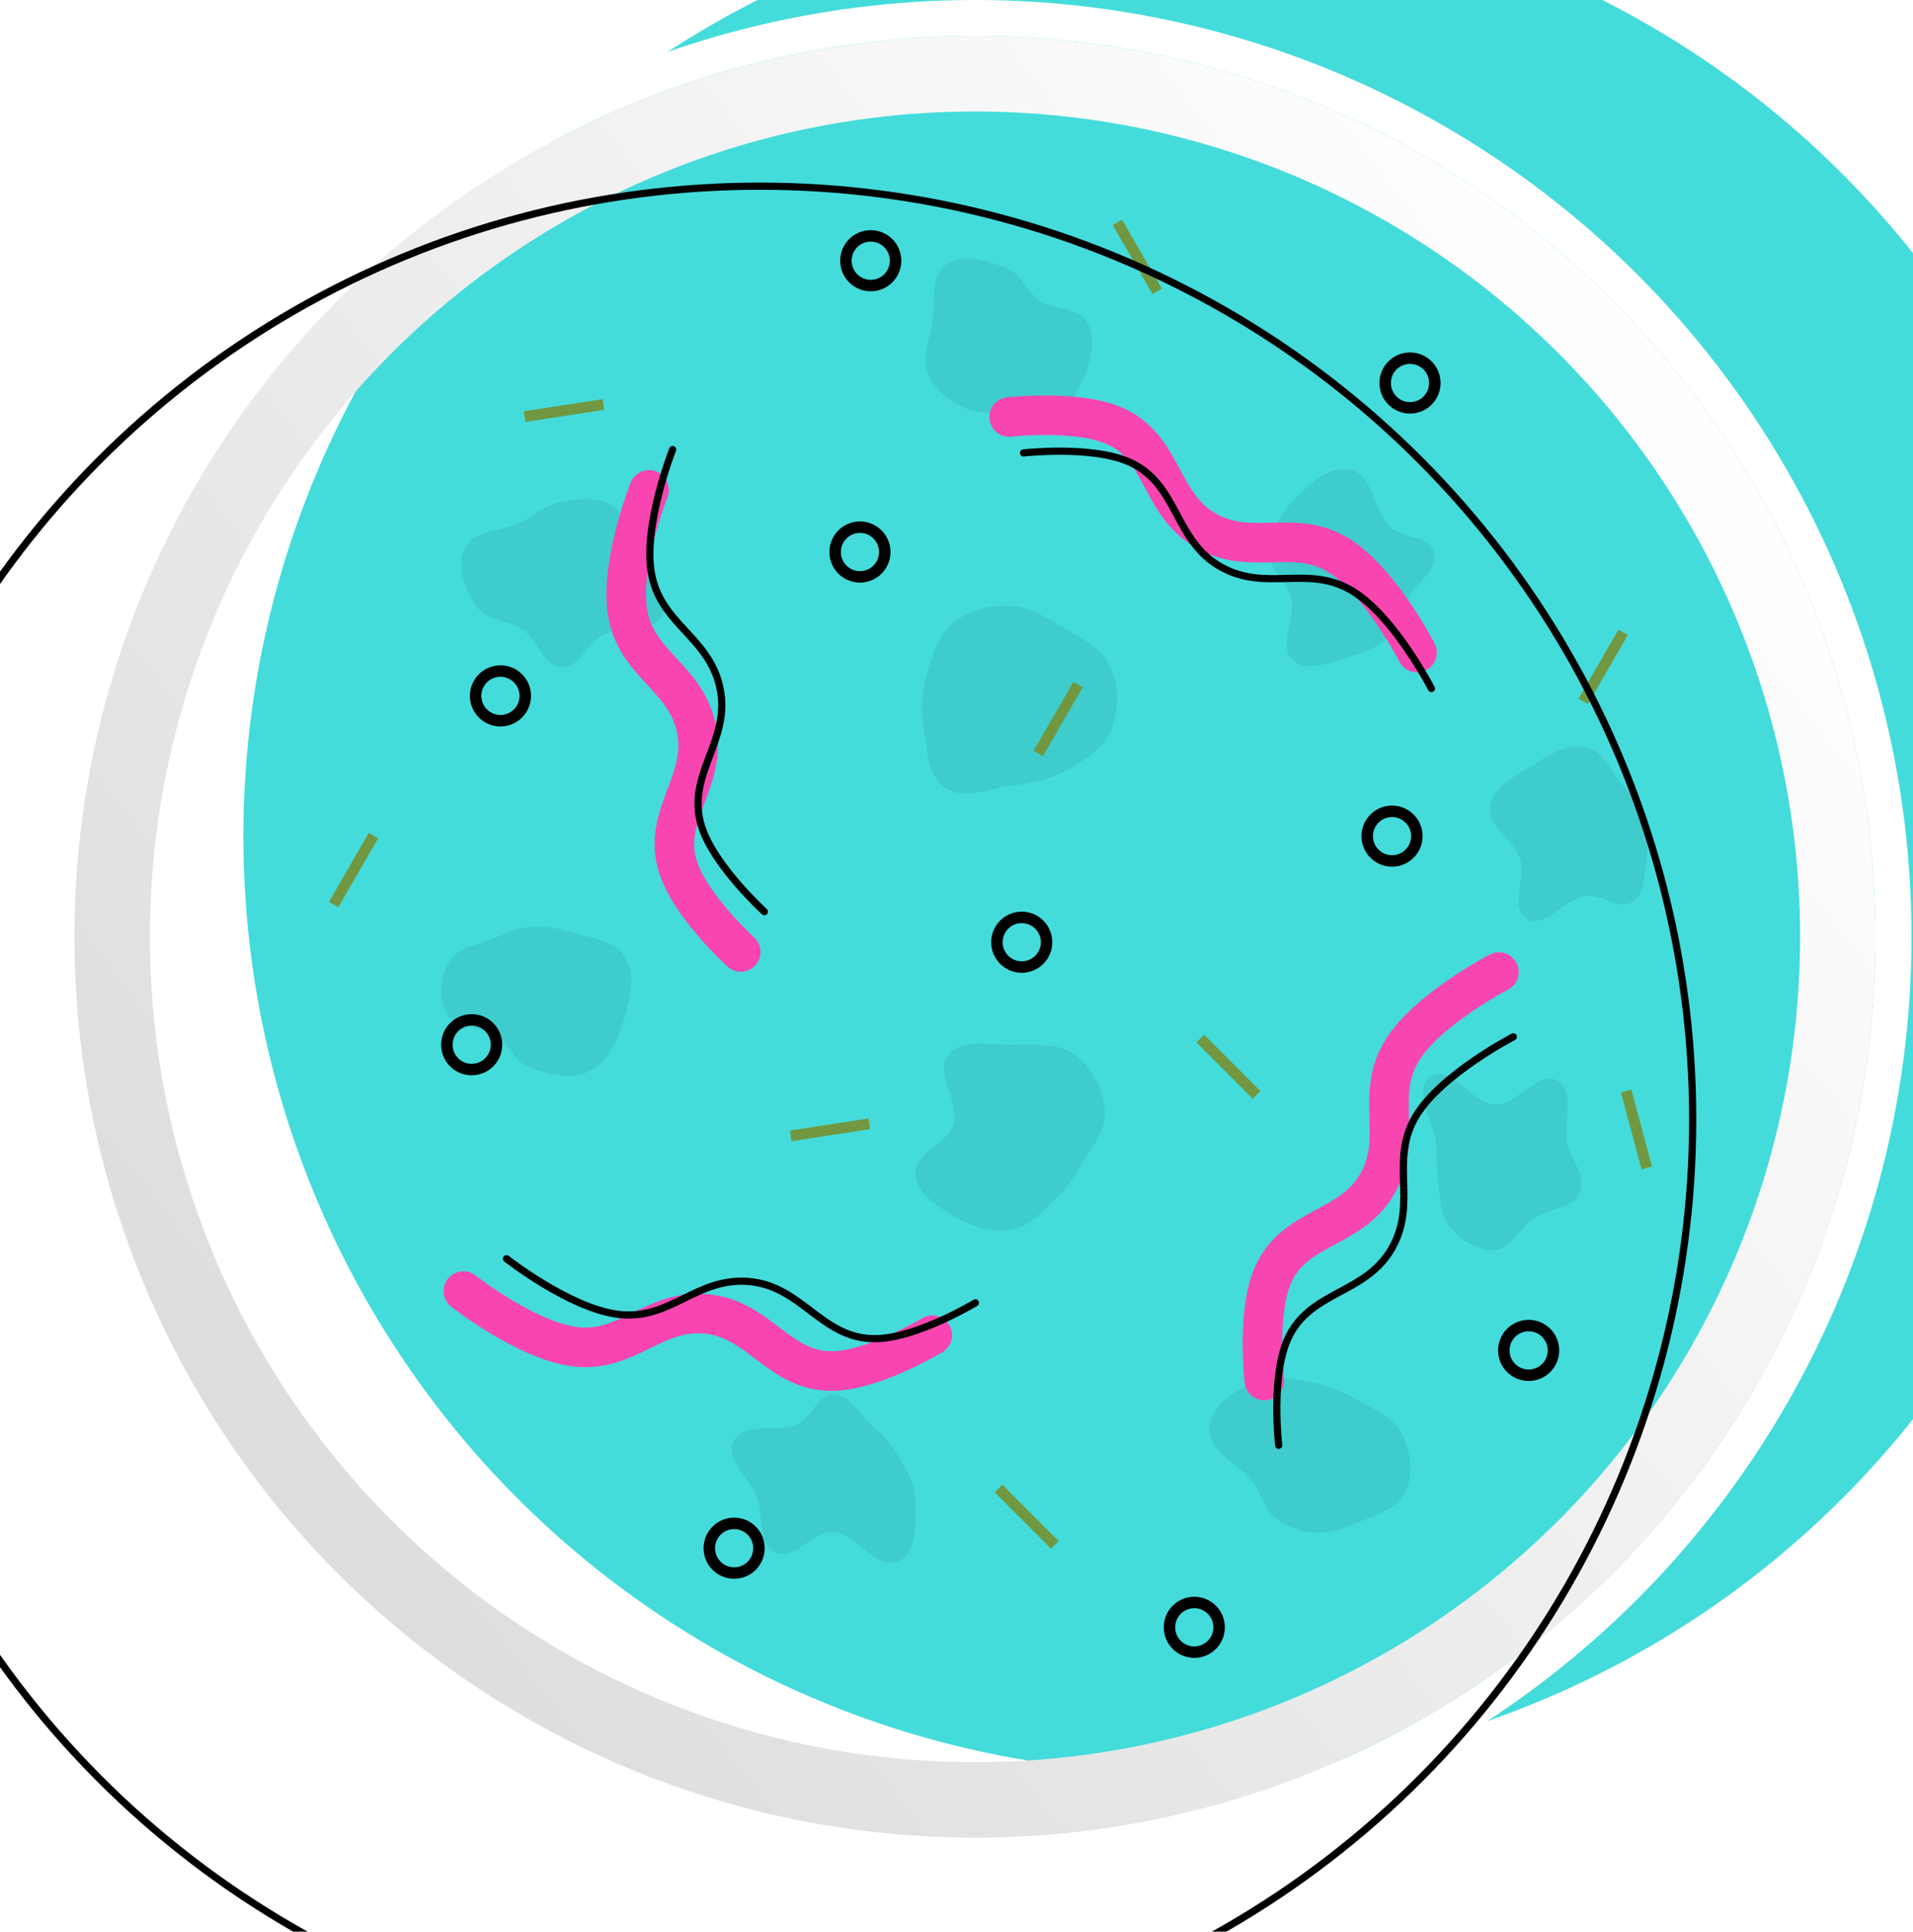 <svg width="421" height="425" viewBox="0 0 421 425" fill="none" xmlns="http://www.w3.org/2000/svg">
<g filter="url(#filter0_i_4_97)">
<circle cx="214.571" cy="206.104" r="206.104" fill="#44DBDB"/>
</g>
<circle cx="214.571" cy="206.104" r="202.148" stroke="white" stroke-width="7.912"/>
<path fill-rule="evenodd" clip-rule="evenodd" d="M222.239 133.316C226.472 133.503 230.12 135.741 233.75 137.925C237.752 140.332 242.361 142.354 244.313 146.596C246.365 151.052 246.351 156.473 244.35 160.952C242.439 165.228 238.043 167.622 233.924 169.851C230.294 171.815 226.33 172.367 222.239 172.916C217.425 173.562 212.039 176.068 208.03 173.326C204.021 170.583 204.009 164.734 203.261 159.935C202.623 155.85 202.903 151.831 204.058 147.861C205.248 143.768 206.637 139.537 209.965 136.875C213.375 134.147 217.877 133.123 222.239 133.316Z" fill="#3ECCCC"/>
<path fill-rule="evenodd" clip-rule="evenodd" d="M297.362 103.385C302.316 104.746 302.15 112.213 305.798 115.829C308.555 118.562 314.652 117.748 315.641 121.502C316.645 125.313 311.759 128.032 309.934 131.526C308.526 134.218 308.31 137.415 306.187 139.588C303.788 142.044 300.688 143.54 297.362 144.395C293.093 145.492 287.663 148.22 284.485 145.165C281.173 141.981 285.156 136.213 284.182 131.723C283.37 127.979 279.278 125.425 279.373 121.596C279.48 117.246 281.659 113.133 284.717 110.037C288.148 106.564 292.655 102.091 297.362 103.385Z" fill="#3ECCCC"/>
<path fill-rule="evenodd" clip-rule="evenodd" d="M348.927 164.353C352.887 165.253 354.57 169.787 357.225 172.86C359.177 175.117 361.451 177.075 362.375 179.912C363.3 182.75 362.869 185.706 362.371 188.649C361.783 192.122 362.22 196.6 359.234 198.468C356.22 200.352 352.439 196.507 348.927 197.057C344.233 197.792 340.115 204.438 335.974 202.11C332.033 199.896 335.926 193.258 334.523 188.961C333.118 184.654 327.314 181.947 327.928 177.458C328.536 173.021 333.546 170.713 337.346 168.341C340.897 166.125 344.846 163.425 348.927 164.353Z" fill="#3ECCCC"/>
<path fill-rule="evenodd" clip-rule="evenodd" d="M221.44 58.939C224.757 60.219 225.912 64.251 228.872 66.218C232.059 68.335 237.09 67.463 239.136 70.697C241.225 74 240.256 78.453 238.942 82.133C237.654 85.742 235.343 89.144 231.928 90.882C228.734 92.507 225.017 91.275 221.44 91.041C218.151 90.826 214.831 91.089 211.905 89.571C208.631 87.872 205.415 85.529 204.143 82.067C202.851 78.551 204.503 74.841 205.135 71.149C205.9 66.683 204.595 60.969 208.222 58.253C211.842 55.542 217.221 57.312 221.44 58.939Z" fill="#3ECCCC"/>
<path fill-rule="evenodd" clip-rule="evenodd" d="M123.539 110.391C127.45 109.729 131.979 109.047 135.096 111.5C138.2 113.943 137.155 118.864 138.842 122.436C140.924 126.841 147.736 130.15 146.07 134.729C144.381 139.37 136.883 137.451 132.529 139.782C129.094 141.622 127.427 147.037 123.539 146.796C119.609 146.553 118.522 141.011 115.322 138.717C112.085 136.398 107.234 136.699 104.922 133.457C102.306 129.788 100.271 124.522 102.347 120.523C104.451 116.469 110.391 116.953 114.511 114.983C117.633 113.49 120.126 110.968 123.539 110.391Z" fill="#3ECCCC"/>
<path fill-rule="evenodd" clip-rule="evenodd" d="M222.541 229.867C227.374 229.843 232.581 229.272 236.511 232.085C240.451 234.906 242.871 239.78 243.148 244.618C243.398 248.988 240.082 252.51 237.896 256.303C236.207 259.235 234.358 261.865 231.881 264.17C229.046 266.81 226.358 269.936 222.541 270.596C218.389 271.314 214.145 270.005 210.516 267.865C206.609 265.561 201.602 262.696 201.459 258.163C201.311 253.444 208.601 251.745 209.866 247.196C211.241 242.252 205.643 236.368 208.672 232.226C211.51 228.346 217.734 229.891 222.541 229.867Z" fill="#3ECCCC"/>
<path fill-rule="evenodd" clip-rule="evenodd" d="M329.093 243.006C334.066 243.165 338.248 235.407 342.658 237.713C346.813 239.886 343.944 246.66 344.871 251.257C345.648 255.106 349.215 258.813 347.64 262.41C346.056 266.024 340.804 265.792 337.536 268.005C334.44 270.101 332.809 274.551 329.093 274.968C325.329 275.389 321.633 272.926 319.153 270.065C316.925 267.495 317.093 263.82 316.523 260.468C316.047 257.667 316.305 254.998 316.109 252.165C315.745 246.919 310.587 239.857 314.884 236.826C319.21 233.775 323.801 242.837 329.093 243.006Z" fill="#3ECCCC"/>
<path fill-rule="evenodd" clip-rule="evenodd" d="M288.981 304.223C292.582 304.864 295.789 306.275 298.958 308.102C302.534 310.163 306.659 311.801 308.517 315.487C310.506 319.433 311.194 324.463 309.19 328.401C307.25 332.214 302.494 333.329 298.57 335.034C295.491 336.372 292.33 337.427 288.981 337.181C285.813 336.948 282.801 335.732 280.362 333.697C278.039 331.757 277.544 328.571 275.748 326.134C272.674 321.967 266.074 319.591 266.142 314.414C266.206 309.511 271.559 306.018 276.038 304.02C280.077 302.217 284.626 303.447 288.981 304.223Z" fill="#3ECCCC"/>
<path fill-rule="evenodd" clip-rule="evenodd" d="M183.412 306.763C186.888 306.73 188.815 310.745 191.364 313.108C193.547 315.134 195.68 317.016 197.215 319.568C199.187 322.846 201.421 326.097 201.476 329.922C201.546 334.758 202.059 341.752 197.559 343.524C192.61 345.472 188.717 337.414 183.412 337.033C178.798 336.703 174.887 343.489 170.665 341.597C166.691 339.816 168.132 333.594 166.62 329.509C165.013 325.166 159.306 321.001 161.54 316.946C163.933 312.604 171.079 315.355 175.573 313.262C178.727 311.794 179.933 306.797 183.412 306.763Z" fill="#3ECCCC"/>
<path fill-rule="evenodd" clip-rule="evenodd" d="M116.592 203.932C119.644 203.674 122.568 204.103 125.49 205.02C129.785 206.367 135.086 206.668 137.475 210.482C139.932 214.405 138.735 219.597 137.395 224.027C136.033 228.53 134.056 233.389 129.886 235.565C125.853 237.67 120.851 236.48 116.592 234.882C113.253 233.629 111.99 229.661 108.994 227.726C105.695 225.596 100.521 226.498 98.445 223.164C96.339 219.784 96.811 214.911 98.896 211.518C100.875 208.298 105.249 207.926 108.723 206.437C111.316 205.325 113.78 204.169 116.592 203.932Z" fill="#3ECCCC"/>
<circle cx="214.572" cy="206.104" r="189.885" stroke="url(#paint0_linear_4_97)" stroke-width="16.615"/>
<line x1="228.502" y1="165.768" x2="237.259" y2="150.6" stroke="#719840" stroke-width="2.374"/>
<line x1="191.317" y1="247.232" x2="174.007" y2="249.895" stroke="#719840" stroke-width="2.374"/>
<line x1="232.141" y1="339.87" x2="219.757" y2="327.486" stroke="#719840" stroke-width="2.374"/>
<line x1="362.41" y1="256.947" x2="357.877" y2="240.03" stroke="#719840" stroke-width="2.374"/>
<line x1="357.202" y1="139.128" x2="348.445" y2="154.295" stroke="#719840" stroke-width="2.374"/>
<line x1="132.769" y1="88.994" x2="115.459" y2="91.657" stroke="#719840" stroke-width="2.374"/>
<line x1="73.429" y1="198.998" x2="82.186" y2="183.83" stroke="#719840" stroke-width="2.374"/>
<line x1="254.666" y1="64.1" x2="245.909" y2="48.933" stroke="#719840" stroke-width="2.374"/>
<line x1="264.159" y1="228.491" x2="276.543" y2="240.875" stroke="#719840" stroke-width="2.374"/>
<path d="M311.848 143.562C311.848 143.562 303.709 127.744 294.524 122.141C284.721 116.161 275.64 122.429 265.598 116.86C255.045 111.007 256.264 98.453 245.191 93.658C236.883 90.061 222.088 91.74 222.088 91.74" stroke="#F845B0" stroke-width="8.703" stroke-linecap="round"/>
<path d="M315.014 151.474C315.014 151.474 306.875 135.655 297.69 130.053C287.887 124.072 278.806 130.341 268.764 124.772C258.211 118.919 259.43 106.365 248.357 101.57C240.049 97.972 225.254 99.651 225.254 99.651" stroke="black" stroke-width="1.582" stroke-linecap="round"/>
<path d="M101.973 284.039C101.973 284.039 115.964 295.027 126.648 296.293C138.051 297.644 143.694 288.161 155.144 289.039C167.176 289.962 171.299 301.882 183.363 301.627C192.414 301.435 205.164 293.743 205.164 293.743" stroke="#F845B0" stroke-width="8.703" stroke-linecap="round"/>
<path d="M111.468 276.918C111.468 276.918 125.459 287.906 136.143 289.172C147.547 290.523 153.189 281.04 164.639 281.918C176.671 282.841 180.794 294.761 192.858 294.506C201.909 294.314 214.659 286.622 214.659 286.622" stroke="black" stroke-width="1.582" stroke-linecap="round"/>
<path d="M329.879 213.859C329.879 213.859 314.077 222.029 308.492 231.225C302.532 241.04 308.818 250.109 303.269 260.162C297.437 270.727 284.881 269.533 280.108 280.615C276.527 288.93 278.236 303.722 278.236 303.722" stroke="#F846B0" stroke-width="8.703" stroke-linecap="round"/>
<path d="M333.043 228.1C333.043 228.1 317.241 236.27 311.656 245.466C305.696 255.281 311.983 264.35 306.433 274.403C300.602 284.968 288.045 283.774 283.272 294.856C279.691 303.171 281.4 317.963 281.4 317.963" stroke="black" stroke-width="1.582" stroke-linecap="round"/>
<path d="M142.833 107.773C142.833 107.773 136.299 124.319 138.138 134.92C140.101 146.234 150.801 148.933 153.23 160.156C155.783 171.95 145.537 179.307 149.228 190.796C151.998 199.415 163.011 209.436 163.011 209.436" stroke="#F845B0" stroke-width="8.703" stroke-linecap="round"/>
<path d="M148.036 98.899C148.036 98.899 141.502 115.445 143.342 126.046C145.304 137.36 156.004 140.059 158.433 151.282C160.986 163.076 150.74 170.433 154.431 181.921C157.201 190.541 168.214 200.561 168.214 200.561" stroke="black" stroke-width="1.582" stroke-linecap="round"/>
<circle cx="224.857" cy="207.291" r="5.464" stroke="black" stroke-width="2.522"/>
<circle cx="103.805" cy="229.84" r="5.464" stroke="black" stroke-width="2.522"/>
<circle cx="110.135" cy="153.094" r="5.464" stroke="black" stroke-width="2.522"/>
<circle cx="189.254" cy="121.447" r="5.464" stroke="black" stroke-width="2.522"/>
<circle cx="191.628" cy="57.361" r="5.464" stroke="black" stroke-width="2.522"/>
<circle cx="306.348" cy="183.95" r="5.464" stroke="black" stroke-width="2.522"/>
<circle cx="310.305" cy="84.261" r="5.464" stroke="black" stroke-width="2.522"/>
<circle cx="161.564" cy="340.606" r="5.464" stroke="black" stroke-width="2.522"/>
<circle cx="262.833" cy="358.012" r="5.464" stroke="black" stroke-width="2.522"/>
<circle cx="336.415" cy="297.091" r="5.464" stroke="black" stroke-width="2.522"/>
<g filter="url(#filter1_i_4_97)">
<circle cx="206.761" cy="218.58" r="205.313" stroke="black" stroke-width="1.582"/>
</g>
<defs>
<filter id="filter0_i_4_97" x="8.467" y="0" width="412.208" height="412.208" filterUnits="userSpaceOnUse" color-interpolation-filters="sRGB">
<feFlood flood-opacity="0" result="BackgroundImageFix"/>
<feBlend mode="normal" in="SourceGraphic" in2="BackgroundImageFix" result="shape"/>
<feColorMatrix in="SourceAlpha" type="matrix" values="0 0 0 0 0 0 0 0 0 0 0 0 0 0 0 0 0 0 127 0" result="hardAlpha"/>
<feOffset dx="45.098" dy="-22.153"/>
<feComposite in2="hardAlpha" operator="arithmetic" k2="-1" k3="1"/>
<feColorMatrix type="matrix" values="0 0 0 0 0 0 0 0 0 0 0 0 0 0 0 0 0 0 0.25 0"/>
<feBlend mode="normal" in2="shape" result="effect1_innerShadow_4_97"/>
</filter>
<filter id="filter1_i_4_97" x="0.657" y="12.475" width="412.208" height="412.208" filterUnits="userSpaceOnUse" color-interpolation-filters="sRGB">
<feFlood flood-opacity="0" result="BackgroundImageFix"/>
<feBlend mode="normal" in="SourceGraphic" in2="BackgroundImageFix" result="shape"/>
<feColorMatrix in="SourceAlpha" type="matrix" values="0 0 0 0 0 0 0 0 0 0 0 0 0 0 0 0 0 0 127 0" result="hardAlpha"/>
<feOffset dx="-39.559" dy="27.692"/>
<feComposite in2="hardAlpha" operator="arithmetic" k2="-1" k3="1"/>
<feColorMatrix type="matrix" values="0 0 0 0 0 0 0 0 0 0 0 0 0 0 0 0 0 0 0.25 0"/>
<feBlend mode="normal" in2="shape" result="effect1_innerShadow_4_97"/>
</filter>
<linearGradient id="paint0_linear_4_97" x1="44.467" y1="323.991" x2="367.271" y2="70.416" gradientUnits="userSpaceOnUse">
<stop stop-color="#DCDCDC"/>
<stop offset="1" stop-color="white"/>
</linearGradient>
</defs>
</svg>
